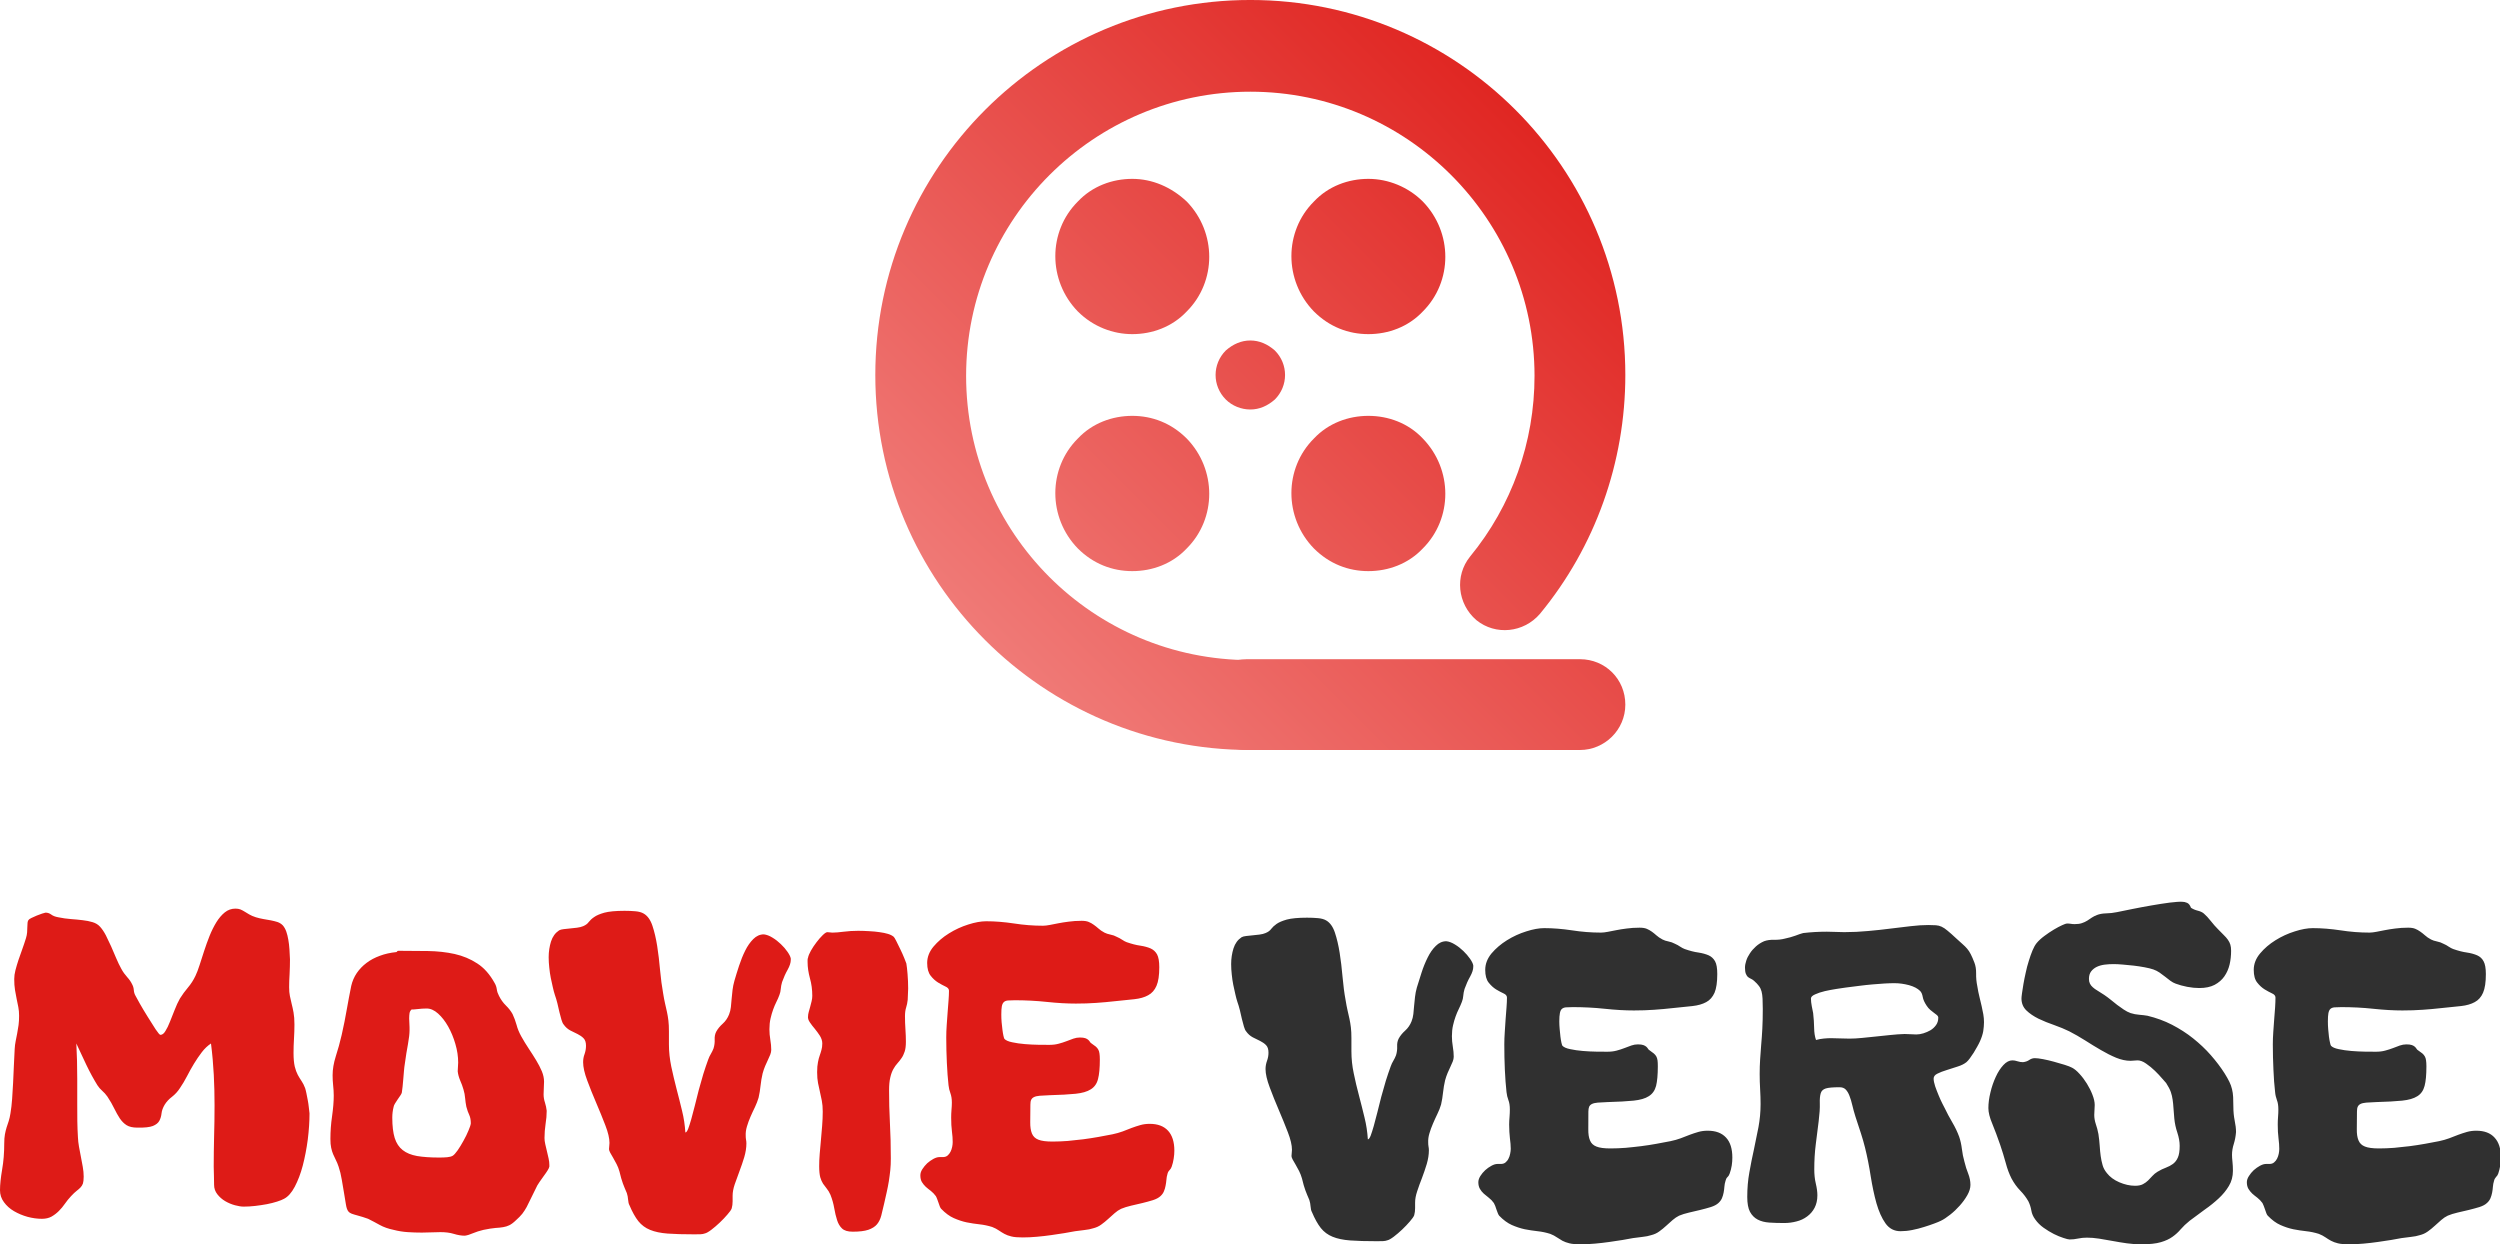 <svg id="SvgjsSvg1106" width="50%" height="50%" xmlns="http://www.w3.org/2000/svg" version="1.1" xlink="http://www.w3.org/1999/xlink" xmlns:svgjs="http://svgjs.com/svgjs" preserveAspectRatio="xMidYMid meet" viewBox="0 4.151062160673291e-9 295.455 147" overflow="visible"><defs id="SvgjsDefs1107"><linearGradient id="SvgjsLinearGradientF7-K1b1wa" gradientUnits="userSpaceOnUse" x1="3.7" y1="86.3" x2="86.3" y2="3.7"><stop id="SvgjsStop1110" stop-color="#f28582" offset="0.05"></stop><stop id="SvgjsStop1111" stop-color="#de1b17" offset="0.95"></stop></linearGradient></defs><g id="SvgjsG1108" transform="scale(0.895)" opacity="1"><g id="SvgjsG1112" class="szeLPXXJC" transform="translate(111.146, -4.438) scale(1.199)" light-content="false" non-strokable="false" fill="url(#SvgjsLinearGradientF7-K1b1wa)"><path d="M45 86.3C22.2 86.3 3.7 67.8 3.7 45S22.2 3.7 45 3.7c22.8 0 41.3 18.5 41.3 41.3 0 9.6-3.3 18.9-9.4 26.3-1.8 2.1-4.9 2.4-7 .7-2.1-1.8-2.4-4.9-.7-7 4.6-5.6 7.1-12.6 7.1-19.9 0-17.2-14-31.3-31.3-31.3-17.2 0-31.3 14-31.3 31.3s14 31.3 31.3 31.3c2.8 0 5 2.2 5 5s-2.2 4.9-5 4.9z"></path><path d="M58 23.4c-2.2 0-4.4.8-6 2.5-3.3 3.3-3.3 8.7 0 12.1 1.7 1.7 3.8 2.5 6 2.5s4.4-.8 6-2.5c3.3-3.3 3.3-8.7 0-12.1-1.6-1.6-3.8-2.5-6-2.5zM32 49.5c-2.2 0-4.4.8-6 2.5-3.3 3.3-3.3 8.7 0 12.1 1.7 1.7 3.8 2.5 6 2.5s4.4-.8 6-2.5c3.3-3.3 3.3-8.7 0-12.1-1.7-1.7-3.8-2.5-6-2.5zm26 0c-2.2 0-4.4.8-6 2.5-3.3 3.3-3.3 8.7 0 12.1 1.7 1.7 3.8 2.5 6 2.5s4.4-.8 6-2.5c3.3-3.3 3.3-8.7 0-12.1-1.6-1.7-3.8-2.5-6-2.5zM32 23.4c-2.2 0-4.4.8-6 2.5-3.3 3.3-3.3 8.7 0 12.1 1.7 1.7 3.9 2.5 6 2.5 2.2 0 4.4-.8 6-2.5 3.3-3.3 3.3-8.7 0-12.1-1.7-1.6-3.8-2.5-6-2.5zm13 17.8c-1 0-1.9.4-2.7 1.1-1.5 1.5-1.5 3.9 0 5.4.7.7 1.7 1.1 2.7 1.1 1 0 1.9-.4 2.7-1.1 1.5-1.5 1.5-3.9 0-5.4-.8-.7-1.7-1.1-2.7-1.1zm36.3 45.1H44.6c-2.8 0-5-2.2-5-5s2.2-5 5-5h36.7c2.8 0 5 2.2 5 5s-2.3 5-5 5z"></path></g><g id="SvgjsG1113" class="text" transform="translate(76.79, 161.73) scale(1)" light-content="false" fill="#de1b17"><path d="M-35.92 -14.71C-35.94 -14.92 -35.97 -15.19 -36.01 -15.5C-36.04 -15.81 -36.09 -16.13 -36.15 -16.45C-36.21 -16.77 -36.27 -17.08 -36.33 -17.37C-36.39 -17.67 -36.45 -17.89 -36.5 -18.05C-36.64 -18.42 -36.8 -18.73 -36.97 -18.98C-37.15 -19.24 -37.31 -19.51 -37.47 -19.8C-37.63 -20.1 -37.76 -20.46 -37.87 -20.9C-37.97 -21.34 -38.03 -21.93 -38.03 -22.68C-38.03 -23.28 -38.01 -23.91 -37.97 -24.57C-37.93 -25.22 -37.91 -25.85 -37.91 -26.46C-37.91 -27.08 -37.95 -27.61 -38.03 -28.04C-38.11 -28.47 -38.19 -28.85 -38.28 -29.19C-38.36 -29.54 -38.44 -29.87 -38.51 -30.21C-38.58 -30.54 -38.61 -30.93 -38.61 -31.38C-38.61 -31.92 -38.59 -32.5 -38.55 -33.12C-38.52 -33.74 -38.5 -34.38 -38.5 -35.04C-38.52 -35.49 -38.54 -35.94 -38.57 -36.39C-38.6 -36.84 -38.65 -37.26 -38.72 -37.65C-38.78 -38.04 -38.88 -38.4 -38.99 -38.73C-39.11 -39.06 -39.27 -39.34 -39.46 -39.55C-39.66 -39.75 -39.89 -39.89 -40.15 -39.98C-40.42 -40.06 -40.7 -40.14 -41.02 -40.2C-41.33 -40.25 -41.66 -40.31 -42 -40.37C-42.34 -40.43 -42.68 -40.51 -43.01 -40.61C-43.36 -40.72 -43.65 -40.85 -43.89 -40.99C-44.12 -41.12 -44.33 -41.25 -44.52 -41.37C-44.7 -41.48 -44.88 -41.58 -45.06 -41.65C-45.23 -41.71 -45.45 -41.75 -45.7 -41.75C-46.23 -41.75 -46.7 -41.58 -47.11 -41.25C-47.52 -40.92 -47.89 -40.48 -48.22 -39.95C-48.55 -39.41 -48.85 -38.81 -49.12 -38.14C-49.38 -37.48 -49.62 -36.82 -49.83 -36.17C-50.05 -35.51 -50.25 -34.89 -50.43 -34.31C-50.62 -33.72 -50.8 -33.24 -50.98 -32.87C-51.25 -32.3 -51.58 -31.79 -51.97 -31.33C-52.36 -30.87 -52.71 -30.39 -53.03 -29.88C-53.28 -29.43 -53.52 -28.93 -53.73 -28.37C-53.95 -27.82 -54.15 -27.29 -54.35 -26.81C-54.54 -26.32 -54.74 -25.91 -54.95 -25.58C-55.15 -25.24 -55.37 -25.08 -55.61 -25.08C-55.7 -25.08 -55.91 -25.32 -56.24 -25.81C-56.56 -26.3 -56.91 -26.85 -57.29 -27.47C-57.67 -28.08 -58.02 -28.66 -58.33 -29.21C-58.64 -29.76 -58.83 -30.1 -58.89 -30.23C-59.02 -30.45 -59.1 -30.7 -59.12 -30.98C-59.14 -31.26 -59.21 -31.51 -59.33 -31.73C-59.48 -32.06 -59.71 -32.39 -60 -32.71C-60.29 -33.03 -60.55 -33.39 -60.76 -33.78C-61 -34.21 -61.23 -34.69 -61.45 -35.21C-61.67 -35.74 -61.9 -36.26 -62.12 -36.77C-62.35 -37.28 -62.58 -37.76 -62.81 -38.22C-63.05 -38.68 -63.3 -39.05 -63.57 -39.35C-63.83 -39.64 -64.16 -39.84 -64.56 -39.96C-64.96 -40.08 -65.4 -40.17 -65.87 -40.22C-66.35 -40.28 -66.87 -40.33 -67.43 -40.37C-67.98 -40.41 -68.54 -40.49 -69.11 -40.61C-69.5 -40.68 -69.81 -40.8 -70.03 -40.97C-70.26 -41.14 -70.51 -41.22 -70.78 -41.22C-70.86 -41.2 -71.01 -41.16 -71.24 -41.09C-71.46 -41.02 -71.69 -40.93 -71.94 -40.83C-72.18 -40.72 -72.41 -40.62 -72.63 -40.52C-72.84 -40.42 -72.97 -40.33 -73.01 -40.25C-73.09 -40.18 -73.13 -40.06 -73.15 -39.9C-73.17 -39.75 -73.18 -39.56 -73.18 -39.33C-73.18 -39.11 -73.19 -38.87 -73.21 -38.61C-73.23 -38.36 -73.28 -38.11 -73.36 -37.85C-73.52 -37.34 -73.68 -36.85 -73.86 -36.36C-74.03 -35.87 -74.2 -35.4 -74.36 -34.94C-74.51 -34.48 -74.64 -34.04 -74.75 -33.62C-74.86 -33.2 -74.91 -32.81 -74.91 -32.46C-74.91 -31.91 -74.88 -31.43 -74.81 -31.01C-74.74 -30.59 -74.67 -30.2 -74.59 -29.82C-74.51 -29.45 -74.44 -29.09 -74.37 -28.74C-74.3 -28.39 -74.27 -28.01 -74.27 -27.6C-74.27 -27.15 -74.29 -26.74 -74.34 -26.37C-74.39 -26 -74.45 -25.63 -74.52 -25.28C-74.58 -24.93 -74.65 -24.59 -74.72 -24.26C-74.79 -23.93 -74.83 -23.58 -74.85 -23.23C-74.89 -22.49 -74.93 -21.74 -74.96 -20.98C-74.99 -20.21 -75.02 -19.47 -75.06 -18.74C-75.1 -18 -75.14 -17.29 -75.19 -16.61C-75.24 -15.93 -75.31 -15.29 -75.41 -14.71C-75.47 -14.32 -75.55 -13.98 -75.64 -13.7C-75.74 -13.41 -75.83 -13.13 -75.92 -12.85C-76.01 -12.56 -76.08 -12.26 -76.14 -11.94C-76.2 -11.62 -76.23 -11.22 -76.23 -10.75C-76.23 -9.52 -76.32 -8.37 -76.51 -7.29C-76.69 -6.22 -76.79 -5.31 -76.79 -4.57C-76.79 -3.98 -76.62 -3.46 -76.27 -2.99C-75.93 -2.52 -75.49 -2.12 -74.94 -1.8C-74.39 -1.48 -73.8 -1.23 -73.15 -1.05C-72.51 -0.88 -71.87 -0.79 -71.25 -0.79C-70.76 -0.79 -70.34 -0.89 -69.99 -1.08C-69.64 -1.28 -69.32 -1.52 -69.02 -1.82C-68.73 -2.11 -68.46 -2.43 -68.22 -2.78C-67.97 -3.13 -67.71 -3.47 -67.41 -3.78C-67.12 -4.09 -66.87 -4.33 -66.67 -4.48C-66.46 -4.64 -66.29 -4.79 -66.15 -4.94C-66.02 -5.08 -65.91 -5.25 -65.84 -5.45C-65.78 -5.64 -65.74 -5.95 -65.74 -6.36C-65.74 -6.77 -65.78 -7.2 -65.86 -7.65C-65.94 -8.1 -66.02 -8.54 -66.11 -8.99C-66.2 -9.44 -66.28 -9.88 -66.36 -10.31C-66.44 -10.74 -66.48 -11.16 -66.5 -11.57C-66.54 -12.26 -66.57 -12.96 -66.58 -13.68C-66.59 -14.4 -66.59 -15.13 -66.59 -15.85L-66.59 -19.19C-66.59 -20.05 -66.6 -20.87 -66.62 -21.65C-66.64 -22.43 -66.67 -23.19 -66.71 -23.94C-66.51 -23.53 -66.3 -23.08 -66.08 -22.59C-65.85 -22.1 -65.62 -21.61 -65.39 -21.12C-65.16 -20.63 -64.91 -20.16 -64.66 -19.69C-64.4 -19.22 -64.16 -18.8 -63.93 -18.43C-63.75 -18.15 -63.54 -17.91 -63.3 -17.7C-63.05 -17.48 -62.82 -17.23 -62.61 -16.93C-62.24 -16.37 -61.93 -15.84 -61.7 -15.35C-61.46 -14.86 -61.22 -14.43 -60.97 -14.05C-60.71 -13.67 -60.42 -13.37 -60.07 -13.15C-59.73 -12.94 -59.26 -12.83 -58.65 -12.83C-57.7 -12.81 -57.01 -12.89 -56.6 -13.05C-56.19 -13.22 -55.91 -13.44 -55.75 -13.73C-55.6 -14.01 -55.5 -14.34 -55.46 -14.71C-55.42 -15.08 -55.28 -15.46 -55.05 -15.85C-54.81 -16.24 -54.49 -16.59 -54.08 -16.9C-53.67 -17.22 -53.32 -17.6 -53.03 -18.05C-52.7 -18.54 -52.38 -19.06 -52.09 -19.63C-51.8 -20.2 -51.49 -20.75 -51.17 -21.28C-50.84 -21.82 -50.5 -22.32 -50.14 -22.79C-49.78 -23.26 -49.38 -23.64 -48.93 -23.94C-48.75 -22.53 -48.63 -21.15 -48.56 -19.8C-48.49 -18.46 -48.46 -17.12 -48.46 -15.79C-48.46 -14.37 -48.48 -12.97 -48.52 -11.62C-48.55 -10.26 -48.57 -8.95 -48.57 -7.68C-48.57 -7.29 -48.56 -6.88 -48.54 -6.47C-48.53 -6.06 -48.52 -5.66 -48.52 -5.27C-48.52 -4.8 -48.37 -4.39 -48.09 -4.03C-47.81 -3.67 -47.46 -3.36 -47.05 -3.12C-46.64 -2.88 -46.21 -2.7 -45.76 -2.58C-45.31 -2.46 -44.93 -2.4 -44.62 -2.4C-44.13 -2.4 -43.62 -2.43 -43.1 -2.49C-42.57 -2.55 -42.06 -2.63 -41.56 -2.72C-41.06 -2.82 -40.61 -2.93 -40.21 -3.06C-39.81 -3.19 -39.5 -3.31 -39.29 -3.43C-38.76 -3.7 -38.29 -4.23 -37.87 -5.02C-37.45 -5.82 -37.09 -6.75 -36.81 -7.82C-36.53 -8.9 -36.31 -10.04 -36.15 -11.25C-36 -12.46 -35.92 -13.61 -35.92 -14.71Z M-4.25 -7.68L-4.25 -7.91C-4.25 -8.16 -4.28 -8.45 -4.35 -8.76C-4.42 -9.07 -4.49 -9.39 -4.57 -9.71C-4.65 -10.03 -4.72 -10.35 -4.79 -10.65C-4.86 -10.95 -4.89 -11.22 -4.89 -11.46C-4.89 -12.08 -4.84 -12.7 -4.75 -13.3C-4.65 -13.91 -4.6 -14.49 -4.6 -15.06C-4.64 -15.43 -4.72 -15.79 -4.83 -16.14C-4.95 -16.49 -5.01 -16.86 -5.01 -17.23C-5.01 -17.52 -5 -17.8 -4.98 -18.08C-4.96 -18.35 -4.95 -18.62 -4.95 -18.9C-4.95 -19.35 -5.05 -19.8 -5.24 -20.27C-5.44 -20.74 -5.69 -21.23 -5.99 -21.72C-6.29 -22.22 -6.62 -22.73 -6.97 -23.26C-7.32 -23.79 -7.66 -24.34 -7.97 -24.9C-8.24 -25.39 -8.45 -25.89 -8.58 -26.4C-8.72 -26.9 -8.9 -27.38 -9.11 -27.83C-9.33 -28.22 -9.62 -28.6 -9.99 -28.96C-10.36 -29.32 -10.66 -29.75 -10.9 -30.23C-11.05 -30.51 -11.15 -30.8 -11.19 -31.1C-11.23 -31.4 -11.33 -31.68 -11.48 -31.93C-12.11 -33.07 -12.87 -33.93 -13.77 -34.51C-14.67 -35.1 -15.66 -35.51 -16.76 -35.76C-17.85 -36 -19.03 -36.13 -20.29 -36.15C-21.55 -36.17 -22.84 -36.18 -24.17 -36.18C-24.27 -36.18 -24.33 -36.15 -24.36 -36.09C-24.39 -36.04 -24.42 -36.01 -24.46 -36.01C-25.24 -35.93 -25.97 -35.77 -26.63 -35.52C-27.29 -35.28 -27.88 -34.97 -28.39 -34.58C-28.9 -34.2 -29.33 -33.75 -29.68 -33.24C-30.03 -32.72 -30.27 -32.16 -30.41 -31.55C-30.62 -30.5 -30.82 -29.46 -31 -28.43C-31.17 -27.41 -31.4 -26.29 -31.67 -25.08C-31.9 -24.08 -32.16 -23.14 -32.45 -22.25C-32.73 -21.36 -32.87 -20.53 -32.87 -19.75C-32.87 -19.32 -32.85 -18.87 -32.8 -18.41C-32.75 -17.95 -32.72 -17.5 -32.72 -17.05C-32.72 -16.25 -32.8 -15.35 -32.94 -14.34C-33.09 -13.33 -33.16 -12.33 -33.16 -11.34C-33.16 -10.87 -33.13 -10.48 -33.06 -10.17C-32.99 -9.85 -32.91 -9.57 -32.8 -9.32C-32.69 -9.06 -32.57 -8.81 -32.45 -8.57C-32.32 -8.33 -32.2 -8.03 -32.08 -7.68C-31.9 -7.15 -31.76 -6.58 -31.66 -5.96C-31.55 -5.35 -31.45 -4.76 -31.36 -4.19C-31.27 -3.62 -31.19 -3.12 -31.11 -2.67C-31.04 -2.22 -30.92 -1.9 -30.76 -1.73C-30.68 -1.63 -30.54 -1.54 -30.34 -1.46C-30.13 -1.39 -29.9 -1.31 -29.65 -1.25C-29.39 -1.18 -29.14 -1.1 -28.89 -1.03C-28.63 -0.95 -28.4 -0.87 -28.18 -0.79C-27.64 -0.52 -27.12 -0.24 -26.63 0.03C-26.14 0.3 -25.54 0.52 -24.81 0.67C-24.19 0.83 -23.57 0.93 -22.95 0.97C-22.34 1.01 -21.72 1.03 -21.09 1.03C-20.66 1.03 -20.24 1.02 -19.83 1C-19.42 0.98 -19.02 0.97 -18.63 0.97C-17.97 0.97 -17.38 1.04 -16.86 1.2C-16.34 1.36 -15.86 1.44 -15.41 1.44C-15.1 1.4 -14.74 1.29 -14.33 1.11C-13.92 0.94 -13.46 0.79 -12.95 0.67C-12.3 0.54 -11.78 0.45 -11.38 0.42C-10.98 0.4 -10.63 0.36 -10.34 0.31C-10.05 0.26 -9.78 0.18 -9.54 0.06C-9.29 -0.06 -9 -0.27 -8.67 -0.59C-8.32 -0.9 -8.04 -1.19 -7.82 -1.46C-7.61 -1.74 -7.42 -2.03 -7.25 -2.34C-7.08 -2.66 -6.91 -3 -6.74 -3.37C-6.56 -3.74 -6.35 -4.18 -6.09 -4.69C-5.94 -5.04 -5.76 -5.36 -5.55 -5.65C-5.35 -5.95 -5.15 -6.22 -4.97 -6.47C-4.78 -6.73 -4.62 -6.95 -4.5 -7.15C-4.37 -7.34 -4.29 -7.52 -4.25 -7.68ZM-14.62 -13.39C-14.64 -13.19 -14.74 -12.88 -14.93 -12.44C-15.11 -12 -15.33 -11.55 -15.59 -11.09C-15.84 -10.63 -16.1 -10.21 -16.36 -9.83C-16.63 -9.45 -16.85 -9.21 -17.02 -9.11C-17.2 -9.01 -17.44 -8.95 -17.75 -8.92C-18.07 -8.89 -18.42 -8.88 -18.81 -8.88C-19.96 -8.88 -20.93 -8.95 -21.71 -9.08C-22.49 -9.22 -23.13 -9.48 -23.61 -9.86C-24.1 -10.24 -24.45 -10.77 -24.67 -11.46C-24.88 -12.14 -24.99 -13.04 -24.99 -14.15C-24.99 -14.64 -24.93 -15.12 -24.81 -15.59C-24.8 -15.7 -24.73 -15.85 -24.62 -16.03C-24.52 -16.2 -24.4 -16.38 -24.27 -16.57C-24.15 -16.75 -24.03 -16.92 -23.92 -17.08C-23.81 -17.24 -23.75 -17.36 -23.73 -17.46C-23.69 -17.68 -23.66 -17.93 -23.63 -18.24C-23.6 -18.54 -23.57 -18.87 -23.54 -19.22C-23.51 -19.57 -23.48 -19.93 -23.45 -20.29C-23.42 -20.65 -23.38 -21.01 -23.32 -21.36C-23.2 -22.24 -23.07 -23.07 -22.92 -23.85C-22.78 -24.63 -22.71 -25.24 -22.71 -25.69C-22.71 -25.99 -22.71 -26.26 -22.73 -26.53C-22.75 -26.79 -22.76 -27.03 -22.76 -27.25C-22.76 -27.52 -22.74 -27.76 -22.71 -27.96C-22.67 -28.17 -22.57 -28.33 -22.41 -28.45C-22.41 -28.43 -22.34 -28.42 -22.21 -28.43C-22.07 -28.44 -21.9 -28.46 -21.69 -28.48C-21.49 -28.5 -21.27 -28.52 -21.05 -28.54C-20.83 -28.55 -20.62 -28.56 -20.45 -28.56C-19.94 -28.56 -19.44 -28.34 -18.94 -27.89C-18.44 -27.44 -18 -26.87 -17.61 -26.18C-17.22 -25.48 -16.9 -24.72 -16.66 -23.88C-16.41 -23.04 -16.29 -22.22 -16.29 -21.42C-16.29 -21.2 -16.3 -21.01 -16.32 -20.83C-16.34 -20.65 -16.35 -20.47 -16.35 -20.27C-16.31 -19.88 -16.2 -19.48 -16.03 -19.07C-15.85 -18.66 -15.7 -18.26 -15.59 -17.87C-15.47 -17.48 -15.4 -17.09 -15.37 -16.71C-15.34 -16.33 -15.28 -15.96 -15.21 -15.59C-15.09 -15.14 -14.96 -14.77 -14.82 -14.49C-14.69 -14.2 -14.62 -13.84 -14.62 -13.39Z M27.63 -35.16C27.59 -35.39 27.45 -35.68 27.2 -36.04C26.96 -36.39 26.67 -36.73 26.32 -37.06C25.98 -37.39 25.61 -37.68 25.21 -37.92C24.81 -38.17 24.43 -38.31 24.08 -38.35C23.55 -38.35 23.09 -38.14 22.68 -37.73C22.27 -37.32 21.91 -36.81 21.61 -36.2C21.3 -35.58 21.04 -34.92 20.8 -34.2C20.57 -33.49 20.36 -32.83 20.19 -32.23C20.07 -31.82 19.99 -31.41 19.94 -31.01C19.89 -30.61 19.85 -30.22 19.82 -29.84C19.79 -29.46 19.76 -29.09 19.72 -28.74C19.68 -28.39 19.6 -28.07 19.48 -27.77C19.29 -27.29 19 -26.87 18.63 -26.54C18.26 -26.21 17.98 -25.86 17.78 -25.49C17.63 -25.2 17.56 -24.85 17.58 -24.46C17.6 -24.07 17.55 -23.68 17.43 -23.29C17.33 -23.04 17.22 -22.8 17.08 -22.57C16.94 -22.35 16.83 -22.1 16.73 -21.83C16.51 -21.24 16.3 -20.6 16.08 -19.91C15.87 -19.21 15.67 -18.51 15.48 -17.8C15.3 -17.08 15.12 -16.4 14.96 -15.73C14.79 -15.07 14.63 -14.47 14.49 -13.95C14.34 -13.42 14.2 -12.99 14.08 -12.67C13.95 -12.35 13.83 -12.19 13.71 -12.19C13.65 -13.14 13.51 -14.11 13.27 -15.07C13.04 -16.04 12.79 -17.01 12.54 -17.97C12.29 -18.94 12.06 -19.91 11.85 -20.89C11.65 -21.87 11.54 -22.84 11.54 -23.82L11.54 -25.55C11.54 -26.09 11.52 -26.57 11.47 -26.97C11.42 -27.37 11.36 -27.75 11.28 -28.11C11.2 -28.47 11.12 -28.84 11.03 -29.22C10.94 -29.6 10.86 -30.04 10.78 -30.53C10.61 -31.48 10.47 -32.52 10.37 -33.63C10.27 -34.75 10.15 -35.81 9.99 -36.81C9.83 -37.82 9.62 -38.71 9.36 -39.49C9.1 -40.27 8.71 -40.81 8.2 -41.1C7.93 -41.26 7.57 -41.36 7.12 -41.4C6.67 -41.44 6.19 -41.46 5.68 -41.46C4.49 -41.46 3.6 -41.37 3 -41.21C2.41 -41.04 1.96 -40.85 1.66 -40.63C1.35 -40.42 1.12 -40.2 0.95 -39.98C0.79 -39.75 0.54 -39.57 0.21 -39.43C-0.01 -39.34 -0.27 -39.27 -0.59 -39.23C-0.9 -39.19 -1.21 -39.16 -1.51 -39.13C-1.81 -39.1 -2.09 -39.07 -2.36 -39.04C-2.62 -39.01 -2.82 -38.96 -2.96 -38.88C-3.47 -38.54 -3.82 -38.06 -4.03 -37.41C-4.23 -36.77 -4.34 -36.07 -4.34 -35.33C-4.34 -34.88 -4.31 -34.42 -4.26 -33.96C-4.21 -33.49 -4.15 -33.03 -4.06 -32.59C-3.97 -32.15 -3.88 -31.74 -3.79 -31.36C-3.71 -30.98 -3.61 -30.64 -3.52 -30.35C-3.4 -30.02 -3.29 -29.65 -3.19 -29.25C-3.1 -28.85 -3 -28.46 -2.92 -28.08C-2.83 -27.7 -2.74 -27.36 -2.65 -27.07C-2.56 -26.78 -2.47 -26.57 -2.37 -26.46C-2.12 -26.1 -1.82 -25.84 -1.48 -25.66C-1.14 -25.49 -0.82 -25.33 -0.51 -25.18C-0.21 -25.03 0.05 -24.85 0.26 -24.64C0.48 -24.42 0.59 -24.09 0.59 -23.64C0.59 -23.25 0.52 -22.89 0.4 -22.54C0.27 -22.2 0.21 -21.85 0.21 -21.47C0.21 -20.83 0.39 -20.02 0.75 -19.06C1.11 -18.09 1.51 -17.09 1.95 -16.07C2.39 -15.04 2.79 -14.06 3.15 -13.12C3.51 -12.19 3.69 -11.42 3.69 -10.81C3.69 -10.67 3.68 -10.54 3.66 -10.4C3.64 -10.26 3.63 -10.14 3.63 -10.02C3.63 -9.86 3.69 -9.69 3.79 -9.51C3.9 -9.32 4.03 -9.1 4.17 -8.85C4.32 -8.59 4.47 -8.32 4.63 -8.01C4.79 -7.71 4.91 -7.38 5.01 -7.03C5.09 -6.68 5.17 -6.38 5.24 -6.14C5.32 -5.89 5.4 -5.67 5.46 -5.46C5.53 -5.26 5.61 -5.05 5.7 -4.85C5.79 -4.64 5.88 -4.42 5.98 -4.19C6.07 -3.92 6.13 -3.62 6.15 -3.31C6.17 -3 6.23 -2.75 6.33 -2.58C6.7 -1.7 7.09 -1 7.5 -0.48C7.91 0.03 8.43 0.42 9.05 0.67C9.68 0.93 10.45 1.09 11.38 1.16C12.31 1.23 13.47 1.26 14.85 1.26C15.19 1.26 15.47 1.25 15.7 1.25C15.94 1.24 16.13 1.2 16.29 1.14C16.48 1.1 16.77 0.94 17.14 0.66C17.51 0.38 17.88 0.06 18.25 -0.29C18.62 -0.64 18.96 -1 19.26 -1.35C19.57 -1.7 19.76 -1.97 19.83 -2.17C19.87 -2.32 19.9 -2.48 19.92 -2.62C19.94 -2.77 19.95 -2.93 19.95 -3.11L19.95 -3.84C19.95 -4.29 20.04 -4.79 20.23 -5.35C20.42 -5.9 20.63 -6.48 20.86 -7.09C21.09 -7.7 21.3 -8.31 21.49 -8.94C21.67 -9.56 21.77 -10.17 21.77 -10.75C21.77 -10.93 21.75 -11.09 21.72 -11.25C21.69 -11.41 21.68 -11.57 21.68 -11.75C21.66 -12.14 21.71 -12.55 21.84 -12.98C21.97 -13.41 22.12 -13.84 22.31 -14.27C22.5 -14.7 22.69 -15.12 22.9 -15.54C23.1 -15.96 23.26 -16.38 23.38 -16.79C23.5 -17.29 23.58 -17.83 23.64 -18.38C23.7 -18.94 23.79 -19.47 23.91 -19.98C24 -20.33 24.12 -20.65 24.24 -20.95C24.37 -21.24 24.49 -21.51 24.61 -21.77C24.73 -22.02 24.83 -22.26 24.92 -22.47C25 -22.69 25.05 -22.89 25.05 -23.09C25.05 -23.52 25.01 -23.96 24.93 -24.43C24.85 -24.9 24.81 -25.36 24.81 -25.81C24.81 -26.34 24.86 -26.82 24.96 -27.25C25.06 -27.68 25.17 -28.07 25.3 -28.42C25.42 -28.77 25.57 -29.1 25.72 -29.41C25.88 -29.73 26.02 -30.04 26.13 -30.35C26.23 -30.6 26.29 -30.87 26.31 -31.16C26.33 -31.44 26.39 -31.74 26.48 -32.05C26.7 -32.66 26.94 -33.2 27.22 -33.69C27.49 -34.18 27.63 -34.61 27.63 -34.98Z M43.07 -29.71C43.07 -29.94 43.08 -30.19 43.1 -30.45C43.12 -30.72 43.13 -30.97 43.13 -31.2C43.13 -31.86 43.1 -32.5 43.05 -33.11C43 -33.71 42.95 -34.18 42.89 -34.51C42.85 -34.63 42.76 -34.87 42.61 -35.23C42.47 -35.59 42.29 -35.97 42.1 -36.37C41.9 -36.77 41.72 -37.14 41.56 -37.47C41.39 -37.8 41.28 -37.99 41.22 -38.03C41.04 -38.18 40.8 -38.31 40.47 -38.41C40.15 -38.51 39.78 -38.58 39.36 -38.64C38.94 -38.7 38.49 -38.75 38 -38.77C37.51 -38.8 37.02 -38.82 36.53 -38.82C35.87 -38.82 35.23 -38.78 34.61 -38.7C34 -38.62 33.5 -38.58 33.11 -38.58C33.01 -38.58 32.91 -38.59 32.8 -38.61C32.69 -38.63 32.58 -38.64 32.46 -38.64C32.32 -38.64 32.12 -38.51 31.85 -38.25C31.57 -37.98 31.3 -37.67 31.03 -37.31C30.75 -36.95 30.51 -36.58 30.29 -36.2C30.08 -35.82 29.95 -35.51 29.91 -35.27C29.87 -35.18 29.85 -35.08 29.85 -34.98L29.85 -34.69C29.85 -34 29.96 -33.29 30.16 -32.55C30.37 -31.81 30.47 -31.04 30.47 -30.23C30.47 -30 30.44 -29.76 30.38 -29.52C30.32 -29.27 30.26 -29.03 30.19 -28.78C30.12 -28.54 30.06 -28.31 30 -28.1C29.94 -27.88 29.91 -27.7 29.91 -27.54C29.87 -27.29 29.95 -27.02 30.15 -26.73C30.34 -26.45 30.56 -26.16 30.81 -25.87C31.05 -25.58 31.27 -25.27 31.48 -24.95C31.68 -24.62 31.79 -24.29 31.79 -23.94C31.79 -23.6 31.75 -23.32 31.68 -23.09C31.62 -22.85 31.54 -22.61 31.45 -22.35C31.36 -22.1 31.28 -21.81 31.22 -21.47C31.15 -21.14 31.11 -20.7 31.11 -20.16C31.11 -19.59 31.15 -19.11 31.23 -18.71C31.31 -18.31 31.39 -17.92 31.48 -17.55C31.57 -17.18 31.65 -16.79 31.73 -16.38C31.81 -15.97 31.85 -15.49 31.85 -14.94C31.85 -14.32 31.82 -13.69 31.77 -13.05C31.72 -12.42 31.67 -11.79 31.61 -11.18C31.55 -10.56 31.5 -9.96 31.45 -9.37C31.4 -8.79 31.38 -8.24 31.38 -7.73C31.38 -7.11 31.43 -6.63 31.52 -6.28C31.62 -5.94 31.74 -5.66 31.89 -5.43C32.04 -5.21 32.2 -5 32.37 -4.79C32.55 -4.58 32.71 -4.31 32.87 -3.96C33.11 -3.35 33.27 -2.76 33.37 -2.18C33.47 -1.61 33.59 -1.09 33.74 -0.63C33.88 -0.17 34.1 0.2 34.39 0.48C34.69 0.77 35.16 0.91 35.8 0.91C36.68 0.91 37.37 0.83 37.87 0.66C38.36 0.49 38.75 0.25 39.01 -0.06C39.27 -0.37 39.46 -0.76 39.58 -1.22C39.7 -1.67 39.82 -2.21 39.96 -2.81C40.08 -3.34 40.19 -3.84 40.3 -4.32C40.41 -4.8 40.5 -5.28 40.58 -5.76C40.65 -6.24 40.72 -6.72 40.77 -7.21C40.82 -7.7 40.84 -8.21 40.84 -8.76C40.84 -10.42 40.8 -11.99 40.72 -13.46C40.64 -14.94 40.61 -16.37 40.61 -17.75C40.61 -18.44 40.66 -19 40.77 -19.45C40.87 -19.9 41.01 -20.27 41.18 -20.57C41.34 -20.86 41.52 -21.11 41.72 -21.33C41.91 -21.54 42.09 -21.77 42.26 -22.02C42.43 -22.26 42.56 -22.55 42.67 -22.88C42.78 -23.21 42.83 -23.64 42.83 -24.17C42.83 -24.68 42.81 -25.22 42.77 -25.81C42.73 -26.4 42.71 -26.97 42.71 -27.54C42.71 -27.99 42.76 -28.37 42.86 -28.68C42.96 -28.99 43.03 -29.34 43.07 -29.71Z M77.93 -7.68C78.05 -8.01 78.13 -8.36 78.19 -8.73C78.25 -9.1 78.28 -9.45 78.28 -9.79C78.28 -10.94 78 -11.82 77.45 -12.42C76.89 -13.03 76.08 -13.33 75.03 -13.33C74.6 -13.33 74.19 -13.28 73.8 -13.17C73.41 -13.06 73.02 -12.93 72.64 -12.79C72.26 -12.64 71.87 -12.49 71.46 -12.33C71.04 -12.18 70.6 -12.05 70.11 -11.95C69.52 -11.84 68.9 -11.72 68.25 -11.6C67.59 -11.48 66.92 -11.38 66.24 -11.29C65.56 -11.21 64.87 -11.13 64.19 -11.07C63.51 -11.02 62.84 -10.99 62.2 -10.99C61.36 -10.99 60.73 -11.07 60.32 -11.24C59.91 -11.4 59.63 -11.67 59.47 -12.06C59.32 -12.44 59.24 -12.93 59.25 -13.55C59.26 -14.17 59.27 -14.93 59.27 -15.85C59.27 -16.12 59.3 -16.34 59.37 -16.49C59.44 -16.65 59.56 -16.77 59.74 -16.86C59.91 -16.95 60.17 -17.01 60.5 -17.04C60.83 -17.07 61.26 -17.09 61.79 -17.11C63.21 -17.15 64.36 -17.21 65.23 -17.3C66.1 -17.39 66.77 -17.58 67.25 -17.89C67.73 -18.19 68.05 -18.64 68.2 -19.25C68.36 -19.85 68.44 -20.71 68.44 -21.83C68.44 -22.16 68.42 -22.43 68.39 -22.63C68.36 -22.84 68.31 -23.01 68.23 -23.14C68.15 -23.28 68.05 -23.41 67.91 -23.53C67.77 -23.64 67.59 -23.78 67.35 -23.94C67.26 -23.99 67.18 -24.07 67.13 -24.16C67.08 -24.24 67.01 -24.33 66.91 -24.42C66.82 -24.51 66.68 -24.58 66.52 -24.64C66.35 -24.7 66.11 -24.73 65.8 -24.73C65.51 -24.73 65.22 -24.68 64.94 -24.58C64.65 -24.48 64.35 -24.37 64.03 -24.24C63.71 -24.12 63.36 -24 63 -23.91C62.64 -23.81 62.24 -23.76 61.79 -23.76C61.42 -23.76 60.93 -23.76 60.34 -23.77C59.74 -23.78 59.14 -23.81 58.54 -23.86C57.93 -23.91 57.37 -23.99 56.87 -24.1C56.36 -24.2 56.02 -24.36 55.84 -24.55C55.8 -24.61 55.76 -24.75 55.71 -24.96C55.66 -25.18 55.62 -25.44 55.58 -25.75C55.54 -26.06 55.5 -26.4 55.47 -26.75C55.44 -27.1 55.43 -27.44 55.43 -27.77C55.43 -28.24 55.45 -28.6 55.5 -28.86C55.55 -29.11 55.64 -29.3 55.77 -29.41C55.89 -29.53 56.07 -29.6 56.31 -29.62C56.54 -29.64 56.85 -29.65 57.22 -29.65C58.62 -29.65 60.03 -29.58 61.44 -29.43C62.84 -29.28 64.12 -29.21 65.27 -29.21C66.23 -29.21 67.12 -29.24 67.95 -29.3C68.78 -29.36 69.63 -29.43 70.49 -29.53C71.45 -29.63 72.29 -29.72 73.01 -29.79C73.73 -29.87 74.34 -30.04 74.82 -30.31C75.31 -30.57 75.68 -30.99 75.92 -31.55C76.17 -32.12 76.29 -32.94 76.29 -34.01C76.29 -34.78 76.19 -35.34 76 -35.7C75.8 -36.06 75.52 -36.32 75.15 -36.49C74.78 -36.65 74.32 -36.78 73.78 -36.86C73.25 -36.93 72.65 -37.09 71.98 -37.32C71.81 -37.38 71.61 -37.49 71.4 -37.63C71.18 -37.78 70.94 -37.91 70.66 -38.03C70.43 -38.16 70.16 -38.26 69.84 -38.32C69.53 -38.38 69.27 -38.47 69.05 -38.58C68.72 -38.76 68.45 -38.94 68.25 -39.13C68.04 -39.31 67.84 -39.48 67.63 -39.62C67.43 -39.77 67.21 -39.89 66.97 -39.99C66.74 -40.09 66.43 -40.14 66.04 -40.14C65.41 -40.14 64.84 -40.1 64.34 -40.03C63.83 -39.97 63.36 -39.89 62.94 -39.81C62.52 -39.74 62.15 -39.66 61.82 -39.59C61.48 -39.53 61.19 -39.49 60.94 -39.49C59.65 -39.49 58.37 -39.59 57.1 -39.79C55.83 -39.98 54.61 -40.08 53.44 -40.08C52.75 -40.08 51.96 -39.94 51.06 -39.65C50.17 -39.37 49.32 -38.98 48.52 -38.48C47.71 -37.98 47.04 -37.4 46.48 -36.74C45.92 -36.07 45.64 -35.35 45.64 -34.57C45.64 -33.83 45.8 -33.27 46.1 -32.89C46.4 -32.5 46.73 -32.21 47.08 -31.99C47.43 -31.78 47.76 -31.6 48.06 -31.46C48.36 -31.33 48.52 -31.14 48.52 -30.91C48.52 -30.54 48.5 -30.1 48.46 -29.6C48.42 -29.11 48.38 -28.58 48.34 -28.04C48.3 -27.49 48.26 -26.93 48.22 -26.37C48.18 -25.8 48.16 -25.25 48.16 -24.73C48.16 -23.57 48.19 -22.46 48.24 -21.39C48.29 -20.31 48.36 -19.33 48.46 -18.43C48.5 -18.06 48.58 -17.71 48.71 -17.37C48.83 -17.04 48.9 -16.63 48.9 -16.14C48.9 -15.83 48.88 -15.5 48.85 -15.16C48.82 -14.82 48.81 -14.48 48.81 -14.15C48.81 -13.47 48.84 -12.86 48.91 -12.33C48.98 -11.81 49.01 -11.34 49.01 -10.93C49.01 -10.73 48.99 -10.52 48.94 -10.28C48.89 -10.05 48.82 -9.83 48.72 -9.64C48.62 -9.44 48.49 -9.28 48.33 -9.14C48.16 -9 47.95 -8.94 47.7 -8.94L47.26 -8.94C47.02 -8.94 46.76 -8.86 46.46 -8.7C46.17 -8.54 45.9 -8.35 45.64 -8.12C45.39 -7.88 45.18 -7.62 45 -7.34C44.82 -7.06 44.74 -6.79 44.74 -6.53C44.74 -6.18 44.8 -5.89 44.94 -5.65C45.08 -5.42 45.25 -5.21 45.45 -5.02C45.66 -4.84 45.88 -4.65 46.13 -4.47C46.37 -4.28 46.59 -4.05 46.79 -3.78C46.85 -3.68 46.9 -3.55 46.96 -3.4C47.02 -3.24 47.08 -3.08 47.14 -2.9C47.2 -2.72 47.26 -2.56 47.31 -2.42C47.37 -2.27 47.43 -2.17 47.49 -2.11C48.04 -1.54 48.59 -1.13 49.16 -0.88C49.73 -0.63 50.29 -0.44 50.86 -0.32C51.43 -0.21 51.99 -0.12 52.56 -0.06C53.13 0 53.68 0.12 54.23 0.29C54.58 0.43 54.87 0.58 55.11 0.75C55.34 0.91 55.59 1.06 55.84 1.2C56.09 1.34 56.4 1.45 56.76 1.54C57.12 1.63 57.62 1.67 58.24 1.67C58.85 1.67 59.48 1.64 60.13 1.58C60.79 1.52 61.42 1.45 62.04 1.36C62.65 1.27 63.23 1.19 63.76 1.1C64.3 1.01 64.77 0.93 65.16 0.85C65.55 0.79 65.97 0.74 66.42 0.69C66.87 0.64 67.24 0.57 67.53 0.47C67.94 0.37 68.31 0.21 68.63 -0.03C68.95 -0.26 69.26 -0.51 69.55 -0.78C69.84 -1.04 70.13 -1.29 70.4 -1.54C70.67 -1.78 70.96 -1.97 71.25 -2.11C71.62 -2.27 72.06 -2.4 72.55 -2.52L74.05 -2.87C74.55 -2.99 75.01 -3.12 75.44 -3.25C75.87 -3.39 76.2 -3.56 76.44 -3.78C76.65 -3.97 76.81 -4.19 76.9 -4.42C77 -4.66 77.08 -4.9 77.12 -5.16C77.17 -5.41 77.21 -5.67 77.23 -5.93C77.25 -6.2 77.29 -6.46 77.37 -6.71C77.41 -6.9 77.5 -7.07 77.64 -7.21C77.77 -7.34 77.87 -7.5 77.93 -7.68Z"></path></g><g id="SvgjsG1114" class="text" transform="translate(246.67, 162.637) scale(1)" light-content="false" fill="#303030"><path d="M-52.13 -35.16C-52.17 -35.39 -52.31 -35.68 -52.56 -36.04C-52.8 -36.39 -53.1 -36.73 -53.44 -37.06C-53.78 -37.39 -54.15 -37.68 -54.55 -37.92C-54.95 -38.17 -55.33 -38.31 -55.68 -38.35C-56.21 -38.35 -56.67 -38.14 -57.08 -37.73C-57.5 -37.32 -57.85 -36.81 -58.15 -36.2C-58.46 -35.58 -58.73 -34.92 -58.96 -34.2C-59.19 -33.49 -59.4 -32.83 -59.58 -32.23C-59.69 -31.82 -59.78 -31.41 -59.82 -31.01C-59.87 -30.61 -59.91 -30.22 -59.94 -29.84C-59.97 -29.46 -60 -29.09 -60.04 -28.74C-60.08 -28.39 -60.16 -28.07 -60.28 -27.77C-60.47 -27.29 -60.76 -26.87 -61.13 -26.54C-61.5 -26.21 -61.78 -25.86 -61.98 -25.49C-62.13 -25.2 -62.2 -24.85 -62.18 -24.46C-62.16 -24.07 -62.21 -23.68 -62.33 -23.29C-62.43 -23.04 -62.54 -22.8 -62.68 -22.57C-62.82 -22.35 -62.93 -22.1 -63.03 -21.83C-63.25 -21.24 -63.46 -20.6 -63.68 -19.91C-63.89 -19.21 -64.09 -18.51 -64.28 -17.8C-64.46 -17.08 -64.64 -16.4 -64.8 -15.73C-64.97 -15.07 -65.13 -14.47 -65.27 -13.95C-65.42 -13.42 -65.56 -12.99 -65.68 -12.67C-65.81 -12.35 -65.93 -12.19 -66.05 -12.19C-66.11 -13.14 -66.25 -14.11 -66.49 -15.07C-66.72 -16.04 -66.97 -17.01 -67.22 -17.97C-67.48 -18.94 -67.71 -19.91 -67.91 -20.89C-68.12 -21.87 -68.22 -22.84 -68.22 -23.82L-68.22 -25.55C-68.22 -26.09 -68.24 -26.57 -68.29 -26.97C-68.34 -27.37 -68.4 -27.75 -68.48 -28.11C-68.56 -28.47 -68.64 -28.84 -68.73 -29.22C-68.82 -29.6 -68.9 -30.04 -68.98 -30.53C-69.16 -31.48 -69.29 -32.52 -69.39 -33.63C-69.49 -34.75 -69.61 -35.81 -69.77 -36.81C-69.93 -37.82 -70.14 -38.71 -70.4 -39.49C-70.66 -40.27 -71.05 -40.81 -71.56 -41.1C-71.83 -41.26 -72.19 -41.36 -72.64 -41.4C-73.09 -41.44 -73.57 -41.46 -74.08 -41.46C-75.27 -41.46 -76.16 -41.37 -76.76 -41.21C-77.35 -41.04 -77.8 -40.85 -78.11 -40.63C-78.41 -40.42 -78.64 -40.2 -78.81 -39.98C-78.97 -39.75 -79.22 -39.57 -79.56 -39.43C-79.77 -39.34 -80.03 -39.27 -80.35 -39.23C-80.66 -39.19 -80.97 -39.16 -81.27 -39.13C-81.57 -39.1 -81.86 -39.07 -82.12 -39.04C-82.38 -39.01 -82.58 -38.96 -82.72 -38.88C-83.23 -38.54 -83.58 -38.06 -83.79 -37.41C-83.99 -36.77 -84.1 -36.07 -84.1 -35.33C-84.1 -34.88 -84.07 -34.42 -84.02 -33.96C-83.97 -33.49 -83.91 -33.03 -83.82 -32.59C-83.73 -32.15 -83.64 -31.74 -83.55 -31.36C-83.47 -30.98 -83.37 -30.64 -83.28 -30.35C-83.16 -30.02 -83.05 -29.65 -82.95 -29.25C-82.86 -28.85 -82.76 -28.46 -82.68 -28.08C-82.59 -27.7 -82.5 -27.36 -82.41 -27.07C-82.32 -26.78 -82.23 -26.57 -82.13 -26.46C-81.88 -26.1 -81.58 -25.84 -81.24 -25.66C-80.9 -25.49 -80.58 -25.33 -80.27 -25.18C-79.97 -25.03 -79.71 -24.85 -79.5 -24.64C-79.28 -24.42 -79.17 -24.09 -79.17 -23.64C-79.17 -23.25 -79.24 -22.89 -79.37 -22.54C-79.49 -22.2 -79.56 -21.85 -79.56 -21.47C-79.56 -20.83 -79.37 -20.02 -79.01 -19.06C-78.65 -18.09 -78.25 -17.09 -77.81 -16.07C-77.37 -15.04 -76.97 -14.06 -76.61 -13.12C-76.25 -12.19 -76.07 -11.42 -76.07 -10.81C-76.07 -10.67 -76.08 -10.54 -76.1 -10.4C-76.12 -10.26 -76.13 -10.14 -76.13 -10.02C-76.13 -9.86 -76.07 -9.69 -75.97 -9.51C-75.86 -9.32 -75.73 -9.1 -75.59 -8.85C-75.44 -8.59 -75.29 -8.32 -75.13 -8.01C-74.98 -7.71 -74.85 -7.38 -74.75 -7.03C-74.67 -6.68 -74.59 -6.38 -74.52 -6.14C-74.44 -5.89 -74.37 -5.67 -74.3 -5.46C-74.23 -5.26 -74.15 -5.05 -74.06 -4.85C-73.97 -4.64 -73.88 -4.42 -73.78 -4.19C-73.69 -3.92 -73.63 -3.62 -73.61 -3.31C-73.59 -3 -73.53 -2.75 -73.43 -2.58C-73.06 -1.7 -72.67 -1 -72.26 -0.48C-71.85 0.03 -71.33 0.42 -70.71 0.67C-70.08 0.93 -69.31 1.09 -68.38 1.16C-67.45 1.23 -66.29 1.26 -64.91 1.26C-64.58 1.26 -64.29 1.25 -64.06 1.25C-63.82 1.24 -63.63 1.2 -63.47 1.14C-63.28 1.1 -62.99 0.94 -62.62 0.66C-62.25 0.38 -61.88 0.06 -61.51 -0.29C-61.14 -0.64 -60.8 -1 -60.5 -1.35C-60.2 -1.7 -60 -1.97 -59.93 -2.17C-59.89 -2.32 -59.86 -2.48 -59.84 -2.62C-59.82 -2.77 -59.81 -2.93 -59.81 -3.11L-59.81 -3.84C-59.81 -4.29 -59.72 -4.79 -59.53 -5.35C-59.35 -5.9 -59.14 -6.48 -58.9 -7.09C-58.67 -7.7 -58.46 -8.31 -58.27 -8.94C-58.09 -9.56 -57.99 -10.17 -57.99 -10.75C-57.99 -10.93 -58.01 -11.09 -58.04 -11.25C-58.07 -11.41 -58.08 -11.57 -58.08 -11.75C-58.1 -12.14 -58.05 -12.55 -57.92 -12.98C-57.79 -13.41 -57.64 -13.84 -57.45 -14.27C-57.27 -14.7 -57.07 -15.12 -56.87 -15.54C-56.66 -15.96 -56.5 -16.38 -56.38 -16.79C-56.26 -17.29 -56.18 -17.83 -56.12 -18.38C-56.06 -18.94 -55.97 -19.47 -55.85 -19.98C-55.76 -20.33 -55.64 -20.65 -55.52 -20.95C-55.39 -21.24 -55.27 -21.51 -55.15 -21.77C-55.03 -22.02 -54.93 -22.26 -54.84 -22.47C-54.76 -22.69 -54.71 -22.89 -54.71 -23.09C-54.71 -23.52 -54.75 -23.96 -54.83 -24.43C-54.91 -24.9 -54.95 -25.36 -54.95 -25.81C-54.95 -26.34 -54.9 -26.82 -54.8 -27.25C-54.7 -27.68 -54.59 -28.07 -54.46 -28.42C-54.34 -28.77 -54.19 -29.1 -54.04 -29.41C-53.88 -29.73 -53.75 -30.04 -53.63 -30.35C-53.53 -30.6 -53.47 -30.87 -53.45 -31.16C-53.43 -31.44 -53.37 -31.74 -53.28 -32.05C-53.06 -32.66 -52.82 -33.2 -52.54 -33.69C-52.27 -34.18 -52.13 -34.61 -52.13 -34.98Z M-18.27 -7.68C-18.15 -8.01 -18.06 -8.36 -18 -8.73C-17.94 -9.1 -17.92 -9.45 -17.92 -9.79C-17.92 -10.94 -18.19 -11.82 -18.75 -12.42C-19.31 -13.03 -20.11 -13.33 -21.17 -13.33C-21.6 -13.33 -22.01 -13.28 -22.4 -13.17C-22.79 -13.06 -23.17 -12.93 -23.55 -12.79C-23.94 -12.64 -24.33 -12.49 -24.74 -12.33C-25.15 -12.18 -25.6 -12.05 -26.09 -11.95C-26.67 -11.84 -27.29 -11.72 -27.95 -11.6C-28.6 -11.48 -29.27 -11.38 -29.96 -11.29C-30.64 -11.21 -31.32 -11.13 -32.01 -11.07C-32.69 -11.02 -33.35 -10.99 -34 -10.99C-34.84 -10.99 -35.46 -11.07 -35.87 -11.24C-36.28 -11.4 -36.57 -11.67 -36.72 -12.06C-36.88 -12.44 -36.95 -12.93 -36.94 -13.55C-36.93 -14.17 -36.93 -14.93 -36.93 -15.85C-36.93 -16.12 -36.89 -16.34 -36.83 -16.49C-36.76 -16.65 -36.64 -16.77 -36.46 -16.86C-36.28 -16.95 -36.03 -17.01 -35.7 -17.04C-35.37 -17.07 -34.94 -17.09 -34.41 -17.11C-32.98 -17.15 -31.84 -17.21 -30.97 -17.3C-30.1 -17.39 -29.42 -17.58 -28.95 -17.89C-28.47 -18.19 -28.15 -18.64 -27.99 -19.25C-27.84 -19.85 -27.76 -20.71 -27.76 -21.83C-27.76 -22.16 -27.77 -22.43 -27.8 -22.63C-27.83 -22.84 -27.89 -23.01 -27.96 -23.14C-28.04 -23.28 -28.15 -23.41 -28.29 -23.53C-28.42 -23.64 -28.61 -23.78 -28.84 -23.94C-28.94 -23.99 -29.01 -24.07 -29.06 -24.16C-29.11 -24.24 -29.18 -24.33 -29.28 -24.42C-29.38 -24.51 -29.51 -24.58 -29.68 -24.64C-29.84 -24.7 -30.08 -24.73 -30.4 -24.73C-30.69 -24.73 -30.98 -24.68 -31.26 -24.58C-31.54 -24.48 -31.85 -24.37 -32.17 -24.24C-32.49 -24.12 -32.83 -24 -33.19 -23.91C-33.55 -23.81 -33.96 -23.76 -34.41 -23.76C-34.78 -23.76 -35.26 -23.76 -35.86 -23.77C-36.46 -23.78 -37.06 -23.81 -37.66 -23.86C-38.27 -23.91 -38.82 -23.99 -39.33 -24.1C-39.84 -24.2 -40.18 -24.36 -40.36 -24.55C-40.4 -24.61 -40.44 -24.75 -40.49 -24.96C-40.54 -25.18 -40.58 -25.44 -40.62 -25.75C-40.66 -26.06 -40.69 -26.4 -40.72 -26.75C-40.75 -27.1 -40.77 -27.44 -40.77 -27.77C-40.77 -28.24 -40.74 -28.6 -40.69 -28.86C-40.64 -29.11 -40.56 -29.3 -40.43 -29.41C-40.3 -29.53 -40.12 -29.6 -39.89 -29.62C-39.65 -29.64 -39.35 -29.65 -38.98 -29.65C-37.57 -29.65 -36.17 -29.58 -34.76 -29.43C-33.35 -29.28 -32.08 -29.21 -30.92 -29.21C-29.97 -29.21 -29.07 -29.24 -28.24 -29.3C-27.41 -29.36 -26.57 -29.43 -25.71 -29.53C-24.75 -29.63 -23.91 -29.72 -23.19 -29.79C-22.47 -29.87 -21.86 -30.04 -21.37 -30.31C-20.88 -30.57 -20.52 -30.99 -20.27 -31.55C-20.03 -32.12 -19.91 -32.94 -19.91 -34.01C-19.91 -34.78 -20 -35.34 -20.2 -35.7C-20.4 -36.06 -20.68 -36.32 -21.05 -36.49C-21.42 -36.65 -21.88 -36.78 -22.41 -36.86C-22.95 -36.93 -23.55 -37.09 -24.21 -37.32C-24.39 -37.38 -24.58 -37.49 -24.8 -37.63C-25.01 -37.78 -25.26 -37.91 -25.53 -38.03C-25.77 -38.16 -26.04 -38.26 -26.35 -38.32C-26.67 -38.38 -26.93 -38.47 -27.14 -38.58C-27.48 -38.76 -27.74 -38.94 -27.95 -39.13C-28.15 -39.31 -28.36 -39.48 -28.56 -39.62C-28.77 -39.77 -28.99 -39.89 -29.22 -39.99C-29.46 -40.09 -29.77 -40.14 -30.16 -40.14C-30.79 -40.14 -31.35 -40.1 -31.86 -40.03C-32.37 -39.97 -32.83 -39.89 -33.25 -39.81C-33.67 -39.74 -34.05 -39.66 -34.38 -39.59C-34.71 -39.53 -35 -39.49 -35.26 -39.49C-36.55 -39.49 -37.83 -39.59 -39.1 -39.79C-40.37 -39.98 -41.59 -40.08 -42.76 -40.08C-43.44 -40.08 -44.23 -39.94 -45.13 -39.65C-46.03 -39.37 -46.88 -38.98 -47.68 -38.48C-48.48 -37.98 -49.16 -37.4 -49.72 -36.74C-50.27 -36.07 -50.55 -35.35 -50.55 -34.57C-50.55 -33.83 -50.4 -33.27 -50.1 -32.89C-49.79 -32.5 -49.47 -32.21 -49.12 -31.99C-48.76 -31.78 -48.44 -31.6 -48.13 -31.46C-47.83 -31.33 -47.68 -31.14 -47.68 -30.91C-47.68 -30.54 -47.7 -30.1 -47.74 -29.6C-47.78 -29.11 -47.82 -28.58 -47.86 -28.04C-47.9 -27.49 -47.93 -26.93 -47.97 -26.37C-48.01 -25.8 -48.03 -25.25 -48.03 -24.73C-48.03 -23.57 -48.01 -22.46 -47.96 -21.39C-47.91 -20.31 -47.84 -19.33 -47.74 -18.43C-47.7 -18.06 -47.62 -17.71 -47.49 -17.37C-47.36 -17.04 -47.3 -16.63 -47.3 -16.14C-47.3 -15.83 -47.31 -15.5 -47.34 -15.16C-47.37 -14.82 -47.39 -14.48 -47.39 -14.15C-47.39 -13.47 -47.35 -12.86 -47.29 -12.33C-47.22 -11.81 -47.18 -11.34 -47.18 -10.93C-47.18 -10.73 -47.21 -10.52 -47.26 -10.28C-47.3 -10.05 -47.38 -9.83 -47.48 -9.64C-47.57 -9.44 -47.71 -9.28 -47.87 -9.14C-48.04 -9 -48.25 -8.94 -48.5 -8.94L-48.94 -8.94C-49.17 -8.94 -49.44 -8.86 -49.73 -8.7C-50.02 -8.54 -50.3 -8.35 -50.55 -8.12C-50.81 -7.88 -51.02 -7.62 -51.2 -7.34C-51.37 -7.06 -51.46 -6.79 -51.46 -6.53C-51.46 -6.18 -51.39 -5.89 -51.25 -5.65C-51.12 -5.42 -50.95 -5.21 -50.74 -5.02C-50.54 -4.84 -50.31 -4.65 -50.07 -4.47C-49.82 -4.28 -49.6 -4.05 -49.41 -3.78C-49.35 -3.68 -49.29 -3.55 -49.23 -3.4C-49.17 -3.24 -49.12 -3.08 -49.06 -2.9C-49 -2.72 -48.94 -2.56 -48.88 -2.42C-48.82 -2.27 -48.76 -2.17 -48.71 -2.11C-48.16 -1.54 -47.6 -1.13 -47.04 -0.88C-46.47 -0.63 -45.9 -0.44 -45.34 -0.32C-44.77 -0.21 -44.2 -0.12 -43.64 -0.06C-43.07 0 -42.51 0.12 -41.97 0.29C-41.62 0.43 -41.32 0.58 -41.09 0.75C-40.85 0.91 -40.61 1.06 -40.36 1.2C-40.1 1.34 -39.79 1.45 -39.43 1.54C-39.07 1.63 -38.58 1.67 -37.95 1.67C-37.35 1.67 -36.72 1.64 -36.06 1.58C-35.41 1.52 -34.78 1.45 -34.16 1.36C-33.54 1.27 -32.97 1.19 -32.43 1.1C-31.89 1.01 -31.43 0.93 -31.04 0.85C-30.65 0.79 -30.23 0.74 -29.78 0.69C-29.33 0.64 -28.96 0.57 -28.67 0.47C-28.26 0.37 -27.89 0.21 -27.57 -0.03C-27.25 -0.26 -26.94 -0.51 -26.65 -0.78C-26.35 -1.04 -26.07 -1.29 -25.8 -1.54C-25.52 -1.78 -25.24 -1.97 -24.95 -2.11C-24.58 -2.27 -24.14 -2.4 -23.64 -2.52L-22.15 -2.87C-21.65 -2.99 -21.19 -3.12 -20.76 -3.25C-20.33 -3.39 -20 -3.56 -19.76 -3.78C-19.55 -3.97 -19.39 -4.19 -19.29 -4.42C-19.19 -4.66 -19.12 -4.9 -19.07 -5.16C-19.02 -5.41 -18.99 -5.67 -18.97 -5.93C-18.95 -6.2 -18.9 -6.46 -18.82 -6.71C-18.78 -6.9 -18.7 -7.07 -18.56 -7.21C-18.42 -7.34 -18.33 -7.5 -18.27 -7.68Z M14.78 -25.14C15 -25.63 15.14 -26.07 15.21 -26.47C15.27 -26.87 15.31 -27.27 15.31 -27.66C15.31 -28.01 15.28 -28.35 15.22 -28.7C15.16 -29.04 15.09 -29.4 15 -29.78C14.91 -30.16 14.81 -30.57 14.71 -31C14.6 -31.43 14.51 -31.89 14.43 -32.4C14.31 -32.97 14.26 -33.53 14.27 -34.09C14.28 -34.64 14.2 -35.12 14.05 -35.51C13.87 -35.98 13.71 -36.35 13.56 -36.64C13.42 -36.92 13.26 -37.16 13.08 -37.37C12.91 -37.57 12.71 -37.77 12.48 -37.97C12.26 -38.16 11.99 -38.41 11.67 -38.7C11.19 -39.15 10.8 -39.5 10.5 -39.74C10.21 -39.99 9.95 -40.16 9.71 -40.27C9.48 -40.38 9.23 -40.44 8.96 -40.46C8.7 -40.48 8.36 -40.49 7.95 -40.49C7.25 -40.49 6.48 -40.44 5.64 -40.34C4.8 -40.24 3.91 -40.14 2.97 -40.02C2.04 -39.9 1.05 -39.79 0.01 -39.7C-1.02 -39.6 -2.08 -39.55 -3.15 -39.55C-3.52 -39.55 -3.9 -39.56 -4.28 -39.58C-4.66 -39.6 -5.04 -39.61 -5.43 -39.61C-6.51 -39.61 -7.55 -39.55 -8.57 -39.43C-8.84 -39.36 -9.19 -39.24 -9.61 -39.08C-10.03 -38.93 -10.48 -38.8 -10.97 -38.7C-11.42 -38.58 -11.9 -38.53 -12.41 -38.54C-12.92 -38.55 -13.35 -38.49 -13.73 -38.35C-14.14 -38.17 -14.5 -37.94 -14.81 -37.66C-15.12 -37.38 -15.39 -37.08 -15.6 -36.75C-15.82 -36.43 -15.98 -36.11 -16.08 -35.79C-16.19 -35.46 -16.25 -35.16 -16.25 -34.86C-16.25 -34.51 -16.21 -34.24 -16.13 -34.04C-16.05 -33.85 -15.95 -33.7 -15.82 -33.6C-15.69 -33.51 -15.56 -33.43 -15.42 -33.37C-15.29 -33.31 -15.16 -33.22 -15.04 -33.11C-14.77 -32.87 -14.56 -32.65 -14.4 -32.43C-14.24 -32.22 -14.13 -31.98 -14.06 -31.71C-13.99 -31.45 -13.95 -31.13 -13.93 -30.76C-13.91 -30.39 -13.9 -29.94 -13.9 -29.41C-13.9 -28.44 -13.92 -27.57 -13.96 -26.81C-14 -26.04 -14.05 -25.34 -14.11 -24.68C-14.17 -24.03 -14.21 -23.39 -14.25 -22.76C-14.29 -22.14 -14.31 -21.49 -14.31 -20.83C-14.31 -20.15 -14.29 -19.47 -14.25 -18.79C-14.21 -18.12 -14.19 -17.47 -14.19 -16.85C-14.19 -15.79 -14.29 -14.78 -14.47 -13.8C-14.66 -12.82 -14.86 -11.84 -15.07 -10.85C-15.29 -9.87 -15.49 -8.86 -15.67 -7.84C-15.86 -6.81 -15.95 -5.72 -15.95 -4.57C-15.95 -3.73 -15.83 -3.08 -15.59 -2.62C-15.34 -2.16 -15 -1.82 -14.58 -1.6C-14.15 -1.37 -13.63 -1.24 -13.04 -1.2C-12.44 -1.16 -11.79 -1.14 -11.09 -1.14C-10.52 -1.14 -9.98 -1.21 -9.45 -1.35C-8.92 -1.48 -8.45 -1.7 -8.04 -2.01C-7.63 -2.31 -7.3 -2.69 -7.06 -3.15C-6.82 -3.61 -6.69 -4.16 -6.69 -4.8C-6.69 -5.25 -6.76 -5.77 -6.9 -6.36C-7.04 -6.94 -7.1 -7.57 -7.1 -8.23C-7.1 -9.37 -7.04 -10.47 -6.9 -11.56C-6.76 -12.64 -6.64 -13.65 -6.52 -14.59C-6.4 -15.55 -6.35 -16.32 -6.37 -16.9C-6.39 -17.49 -6.35 -17.94 -6.25 -18.27C-6.16 -18.59 -5.93 -18.8 -5.58 -18.91C-5.23 -19.02 -4.62 -19.07 -3.76 -19.07C-3.41 -19.07 -3.14 -18.97 -2.94 -18.76C-2.75 -18.56 -2.58 -18.28 -2.45 -17.93C-2.31 -17.58 -2.19 -17.17 -2.08 -16.7C-1.97 -16.23 -1.83 -15.72 -1.66 -15.18C-1.38 -14.36 -1.14 -13.62 -0.94 -12.98C-0.73 -12.33 -0.55 -11.71 -0.4 -11.1C-0.1 -9.89 0.15 -8.63 0.35 -7.32C0.56 -6.02 0.81 -4.82 1.11 -3.75C1.42 -2.68 1.81 -1.79 2.3 -1.1C2.79 -0.41 3.45 -0.06 4.29 -0.06C4.78 -0.06 5.3 -0.11 5.84 -0.22C6.39 -0.33 6.91 -0.46 7.4 -0.62C7.89 -0.77 8.33 -0.92 8.73 -1.07C9.13 -1.22 9.43 -1.34 9.62 -1.44C9.98 -1.61 10.38 -1.88 10.84 -2.24C11.3 -2.6 11.72 -3 12.11 -3.44C12.5 -3.88 12.84 -4.34 13.11 -4.82C13.38 -5.3 13.52 -5.75 13.52 -6.18C13.52 -6.67 13.42 -7.16 13.23 -7.65C13.03 -8.13 12.87 -8.66 12.73 -9.23C12.57 -9.78 12.46 -10.34 12.39 -10.93C12.32 -11.51 12.2 -12.05 12.03 -12.54C11.81 -13.14 11.51 -13.78 11.12 -14.44C10.73 -15.11 10.41 -15.71 10.15 -16.26C10.09 -16.38 9.98 -16.6 9.81 -16.92C9.65 -17.24 9.48 -17.6 9.32 -18C9.15 -18.4 9 -18.8 8.86 -19.2C8.73 -19.6 8.66 -19.94 8.66 -20.21C8.66 -20.49 8.83 -20.71 9.17 -20.87C9.51 -21.04 9.92 -21.2 10.39 -21.34C10.85 -21.49 11.33 -21.64 11.82 -21.8C12.31 -21.95 12.7 -22.15 12.99 -22.38C13.13 -22.5 13.28 -22.67 13.45 -22.9C13.61 -23.12 13.78 -23.36 13.95 -23.63C14.11 -23.89 14.27 -24.16 14.41 -24.42C14.56 -24.68 14.68 -24.92 14.78 -25.14ZM9.27 -28.33L9.27 -28.21C9.27 -27.86 9.17 -27.55 8.98 -27.28C8.78 -27 8.54 -26.78 8.25 -26.6C7.95 -26.43 7.64 -26.29 7.31 -26.19C6.98 -26.09 6.67 -26.04 6.37 -26.04C6.14 -26.04 5.89 -26.05 5.63 -26.07C5.36 -26.09 5.09 -26.1 4.82 -26.1C4.23 -26.08 3.62 -26.04 2.97 -25.97C2.33 -25.9 1.69 -25.83 1.05 -25.77C0.42 -25.7 -0.2 -25.63 -0.81 -25.58C-1.41 -25.52 -1.96 -25.49 -2.45 -25.49C-2.92 -25.49 -3.34 -25.5 -3.74 -25.52C-4.13 -25.54 -4.52 -25.55 -4.91 -25.55C-5.2 -25.55 -5.51 -25.53 -5.84 -25.5C-6.18 -25.47 -6.52 -25.41 -6.87 -25.31C-7.03 -25.76 -7.11 -26.29 -7.12 -26.91C-7.13 -27.52 -7.17 -28.17 -7.25 -28.86C-7.29 -29.09 -7.35 -29.39 -7.43 -29.77C-7.5 -30.14 -7.54 -30.48 -7.54 -30.79C-7.54 -30.99 -7.36 -31.17 -7 -31.33C-6.64 -31.5 -6.21 -31.64 -5.71 -31.76C-5.21 -31.87 -4.71 -31.97 -4.19 -32.05C-3.67 -32.13 -3.27 -32.19 -2.97 -32.23L-1.16 -32.46C-0.55 -32.54 0.03 -32.6 0.6 -32.65C1.17 -32.7 1.7 -32.74 2.2 -32.77C2.7 -32.8 3.13 -32.81 3.5 -32.81C4.13 -32.81 4.76 -32.72 5.41 -32.55C6.05 -32.37 6.54 -32.12 6.87 -31.79C7.05 -31.61 7.16 -31.35 7.22 -31C7.28 -30.64 7.46 -30.25 7.75 -29.82C7.89 -29.61 8.04 -29.43 8.22 -29.28C8.39 -29.14 8.55 -29.01 8.7 -28.9C8.85 -28.79 8.97 -28.7 9.08 -28.61C9.19 -28.52 9.25 -28.43 9.27 -28.33Z M48.59 -13.15C48.59 -13.6 48.53 -14.11 48.41 -14.68C48.3 -15.24 48.24 -15.83 48.24 -16.44C48.24 -16.96 48.23 -17.41 48.21 -17.78C48.19 -18.15 48.14 -18.5 48.06 -18.82C47.98 -19.15 47.87 -19.47 47.71 -19.79C47.55 -20.11 47.35 -20.48 47.09 -20.89C46.57 -21.71 45.96 -22.51 45.26 -23.31C44.57 -24.1 43.79 -24.83 42.93 -25.52C42.08 -26.2 41.14 -26.8 40.14 -27.32C39.13 -27.84 38.05 -28.23 36.9 -28.51C36.59 -28.56 36.23 -28.61 35.83 -28.64C35.43 -28.67 35.04 -28.74 34.67 -28.86C34.36 -28.97 34.06 -29.13 33.76 -29.33C33.47 -29.52 33.18 -29.73 32.9 -29.94C32.62 -30.16 32.33 -30.38 32.05 -30.62C31.77 -30.85 31.48 -31.06 31.19 -31.26C30.85 -31.47 30.56 -31.66 30.31 -31.82C30.05 -31.97 29.84 -32.12 29.68 -32.27C29.51 -32.42 29.38 -32.58 29.3 -32.75C29.21 -32.93 29.17 -33.13 29.17 -33.37C29.17 -33.78 29.26 -34.11 29.46 -34.37C29.65 -34.62 29.9 -34.82 30.21 -34.97C30.51 -35.11 30.85 -35.21 31.25 -35.26C31.64 -35.31 32.04 -35.33 32.45 -35.33C32.76 -35.33 33.15 -35.31 33.62 -35.27C34.09 -35.23 34.57 -35.19 35.07 -35.13C35.57 -35.07 36.05 -35 36.52 -34.91C36.99 -34.82 37.37 -34.73 37.66 -34.63C37.95 -34.53 38.23 -34.39 38.48 -34.22C38.74 -34.04 38.98 -33.86 39.21 -33.68C39.45 -33.49 39.68 -33.31 39.92 -33.13C40.15 -32.96 40.39 -32.83 40.62 -32.75C41.07 -32.58 41.58 -32.44 42.14 -32.33C42.71 -32.22 43.24 -32.17 43.73 -32.17C44.55 -32.17 45.22 -32.31 45.76 -32.59C46.3 -32.88 46.73 -33.25 47.05 -33.71C47.37 -34.17 47.6 -34.69 47.74 -35.27C47.88 -35.86 47.94 -36.46 47.94 -37.09C47.94 -37.4 47.91 -37.67 47.84 -37.9C47.77 -38.12 47.67 -38.33 47.52 -38.54C47.37 -38.75 47.19 -38.96 46.96 -39.18L46.19 -39.96C45.89 -40.25 45.59 -40.61 45.26 -41.02C44.94 -41.43 44.63 -41.76 44.34 -42.01C44.13 -42.19 43.85 -42.31 43.52 -42.39C43.19 -42.47 42.9 -42.6 42.64 -42.77C42.52 -43.11 42.35 -43.32 42.13 -43.42C41.9 -43.52 41.69 -43.56 41.5 -43.56C41.13 -43.58 40.57 -43.54 39.83 -43.45C39.09 -43.35 38.29 -43.23 37.44 -43.08C36.59 -42.93 35.75 -42.78 34.92 -42.61C34.09 -42.45 33.4 -42.3 32.86 -42.19C32.39 -42.09 31.91 -42.04 31.44 -42.03C30.96 -42.02 30.55 -41.94 30.22 -41.81C29.97 -41.71 29.74 -41.6 29.55 -41.47C29.35 -41.34 29.15 -41.21 28.95 -41.07C28.74 -40.94 28.51 -40.83 28.24 -40.74C27.98 -40.65 27.66 -40.61 27.29 -40.61C27.11 -40.61 26.94 -40.62 26.78 -40.65C26.61 -40.68 26.44 -40.69 26.26 -40.69C26.17 -40.69 25.96 -40.62 25.63 -40.47C25.31 -40.33 24.95 -40.13 24.54 -39.89C24.13 -39.64 23.71 -39.37 23.29 -39.05C22.87 -38.74 22.52 -38.42 22.25 -38.09C22.06 -37.85 21.88 -37.53 21.71 -37.12C21.54 -36.71 21.38 -36.25 21.23 -35.76C21.07 -35.26 20.93 -34.74 20.82 -34.2C20.7 -33.67 20.6 -33.17 20.52 -32.71C20.44 -32.25 20.38 -31.85 20.33 -31.49C20.28 -31.14 20.26 -30.91 20.26 -30.79C20.26 -30.17 20.47 -29.64 20.9 -29.22C21.33 -28.8 21.87 -28.44 22.51 -28.12C23.16 -27.81 23.85 -27.53 24.58 -27.28C25.31 -27.02 25.97 -26.75 26.56 -26.46C27.26 -26.1 27.96 -25.7 28.67 -25.25C29.37 -24.8 30.06 -24.38 30.75 -23.98C31.43 -23.58 32.1 -23.24 32.75 -22.97C33.41 -22.7 34.05 -22.56 34.67 -22.56C34.83 -22.56 34.98 -22.57 35.13 -22.59C35.27 -22.61 35.42 -22.62 35.58 -22.62C35.93 -22.62 36.31 -22.48 36.72 -22.19C37.13 -21.91 37.52 -21.59 37.88 -21.24C38.24 -20.89 38.56 -20.55 38.83 -20.23C39.11 -19.91 39.28 -19.71 39.36 -19.63C39.65 -19.18 39.86 -18.78 39.98 -18.44C40.09 -18.1 40.18 -17.76 40.22 -17.42C40.27 -17.08 40.31 -16.71 40.33 -16.33C40.35 -15.95 40.39 -15.49 40.44 -14.94C40.5 -14.32 40.63 -13.7 40.84 -13.08C41.04 -12.47 41.15 -11.88 41.15 -11.34C41.15 -10.65 41.07 -10.14 40.91 -9.79C40.76 -9.43 40.54 -9.16 40.27 -8.95C40 -8.75 39.68 -8.58 39.33 -8.45C38.98 -8.33 38.61 -8.14 38.22 -7.91C37.96 -7.75 37.74 -7.57 37.56 -7.37C37.37 -7.16 37.18 -6.96 36.99 -6.77C36.79 -6.57 36.56 -6.41 36.3 -6.27C36.04 -6.13 35.69 -6.06 35.26 -6.06C34.58 -6.06 33.88 -6.22 33.18 -6.52C32.48 -6.82 31.93 -7.23 31.54 -7.73C31.26 -8.07 31.07 -8.42 30.97 -8.79C30.86 -9.16 30.78 -9.56 30.72 -9.98C30.66 -10.4 30.62 -10.85 30.59 -11.34C30.56 -11.83 30.5 -12.34 30.42 -12.89C30.33 -13.38 30.21 -13.82 30.07 -14.22C29.94 -14.62 29.87 -15.02 29.87 -15.41C29.87 -15.62 29.88 -15.84 29.9 -16.07C29.92 -16.29 29.93 -16.51 29.93 -16.73C29.93 -17.12 29.83 -17.57 29.63 -18.08C29.44 -18.58 29.19 -19.07 28.9 -19.54C28.61 -20.01 28.29 -20.44 27.93 -20.83C27.58 -21.22 27.25 -21.49 26.94 -21.65C26.72 -21.77 26.4 -21.89 25.96 -22.03C25.52 -22.17 25.05 -22.3 24.55 -22.44C24.05 -22.58 23.57 -22.69 23.1 -22.78C22.63 -22.87 22.27 -22.91 22.02 -22.91C21.76 -22.91 21.52 -22.83 21.3 -22.68C21.07 -22.52 20.8 -22.42 20.46 -22.38C20.21 -22.38 19.97 -22.42 19.73 -22.5C19.5 -22.58 19.27 -22.62 19.06 -22.62C18.65 -22.62 18.25 -22.41 17.87 -22C17.49 -21.59 17.15 -21.07 16.86 -20.43C16.57 -19.8 16.33 -19.12 16.16 -18.38C15.98 -17.65 15.89 -16.96 15.89 -16.32C15.89 -15.75 16.06 -15.06 16.41 -14.24C16.75 -13.42 17.09 -12.49 17.45 -11.46C17.72 -10.67 17.96 -9.88 18.18 -9.08C18.39 -8.28 18.65 -7.6 18.94 -7.03C19.27 -6.41 19.66 -5.87 20.1 -5.42C20.54 -4.97 20.89 -4.5 21.17 -4.01C21.36 -3.62 21.49 -3.22 21.56 -2.8C21.63 -2.38 21.8 -1.98 22.08 -1.61C22.37 -1.2 22.74 -0.83 23.19 -0.51C23.64 -0.19 24.09 0.08 24.54 0.31C24.99 0.53 25.41 0.71 25.8 0.83C26.19 0.96 26.46 1.03 26.62 1.03C26.99 1.03 27.36 0.99 27.73 0.91C28.1 0.83 28.49 0.79 28.9 0.79C29.39 0.79 29.92 0.83 30.5 0.92C31.07 1.01 31.67 1.11 32.3 1.23C32.92 1.35 33.55 1.45 34.19 1.54C34.82 1.63 35.44 1.67 36.05 1.67C37.16 1.67 38.03 1.58 38.66 1.39C39.28 1.21 39.8 0.97 40.21 0.67C40.62 0.38 40.98 0.05 41.29 -0.32C41.61 -0.69 42 -1.06 42.47 -1.44C43.13 -1.94 43.8 -2.44 44.47 -2.92C45.15 -3.39 45.76 -3.89 46.3 -4.39C46.85 -4.9 47.3 -5.45 47.65 -6.04C48 -6.62 48.18 -7.29 48.18 -8.03C48.18 -8.46 48.16 -8.86 48.12 -9.23C48.08 -9.6 48.06 -9.9 48.06 -10.14C48.06 -10.62 48.14 -11.11 48.3 -11.6C48.45 -12.09 48.55 -12.61 48.59 -13.15Z M83.22 -7.68C83.33 -8.01 83.42 -8.36 83.48 -8.73C83.54 -9.1 83.57 -9.45 83.57 -9.79C83.57 -10.94 83.29 -11.82 82.73 -12.42C82.18 -13.03 81.37 -13.33 80.32 -13.33C79.89 -13.33 79.48 -13.28 79.09 -13.17C78.7 -13.06 78.31 -12.93 77.93 -12.79C77.55 -12.64 77.15 -12.49 76.74 -12.33C76.33 -12.18 75.88 -12.05 75.4 -11.95C74.81 -11.84 74.19 -11.72 73.54 -11.6C72.88 -11.48 72.21 -11.38 71.53 -11.29C70.84 -11.21 70.16 -11.13 69.48 -11.07C68.79 -11.02 68.13 -10.99 67.49 -10.99C66.65 -10.99 66.02 -11.07 65.61 -11.24C65.2 -11.4 64.92 -11.67 64.76 -12.06C64.6 -12.44 64.53 -12.93 64.54 -13.55C64.55 -14.17 64.56 -14.93 64.56 -15.85C64.56 -16.12 64.59 -16.34 64.66 -16.49C64.73 -16.65 64.85 -16.77 65.02 -16.86C65.2 -16.95 65.45 -17.01 65.79 -17.04C66.12 -17.07 66.55 -17.09 67.08 -17.11C68.5 -17.15 69.65 -17.21 70.52 -17.3C71.39 -17.39 72.06 -17.58 72.54 -17.89C73.02 -18.19 73.33 -18.64 73.49 -19.25C73.65 -19.85 73.73 -20.71 73.73 -21.83C73.73 -22.16 73.71 -22.43 73.68 -22.63C73.65 -22.84 73.6 -23.01 73.52 -23.14C73.44 -23.28 73.34 -23.41 73.2 -23.53C73.06 -23.64 72.88 -23.78 72.64 -23.94C72.54 -23.99 72.47 -24.07 72.42 -24.16C72.37 -24.24 72.3 -24.33 72.2 -24.42C72.1 -24.51 71.97 -24.58 71.81 -24.64C71.64 -24.7 71.4 -24.73 71.09 -24.73C70.8 -24.73 70.51 -24.68 70.22 -24.58C69.94 -24.48 69.64 -24.37 69.32 -24.24C68.99 -24.12 68.65 -24 68.29 -23.91C67.93 -23.81 67.52 -23.76 67.08 -23.76C66.7 -23.76 66.22 -23.76 65.63 -23.77C65.03 -23.78 64.43 -23.81 63.82 -23.86C63.22 -23.91 62.66 -23.99 62.15 -24.1C61.65 -24.2 61.3 -24.36 61.13 -24.55C61.09 -24.61 61.04 -24.75 61 -24.96C60.95 -25.18 60.9 -25.44 60.86 -25.75C60.83 -26.06 60.79 -26.4 60.76 -26.75C60.73 -27.1 60.72 -27.44 60.72 -27.77C60.72 -28.24 60.74 -28.6 60.79 -28.86C60.84 -29.11 60.93 -29.3 61.05 -29.41C61.18 -29.53 61.36 -29.6 61.6 -29.62C61.83 -29.64 62.13 -29.65 62.5 -29.65C63.91 -29.65 65.32 -29.58 66.72 -29.43C68.13 -29.28 69.41 -29.21 70.56 -29.21C71.52 -29.21 72.41 -29.24 73.24 -29.3C74.07 -29.36 74.92 -29.43 75.78 -29.53C76.73 -29.63 77.57 -29.72 78.3 -29.79C79.02 -29.87 79.62 -30.04 80.11 -30.31C80.6 -30.57 80.97 -30.99 81.21 -31.55C81.46 -32.12 81.58 -32.94 81.58 -34.01C81.58 -34.78 81.48 -35.34 81.28 -35.7C81.09 -36.06 80.81 -36.32 80.43 -36.49C80.06 -36.65 79.61 -36.78 79.07 -36.86C78.54 -36.93 77.93 -37.09 77.27 -37.32C77.09 -37.38 76.9 -37.49 76.68 -37.63C76.47 -37.78 76.23 -37.91 75.95 -38.03C75.72 -38.16 75.44 -38.26 75.13 -38.32C74.82 -38.38 74.56 -38.47 74.34 -38.58C74.01 -38.76 73.74 -38.94 73.54 -39.13C73.33 -39.31 73.13 -39.48 72.92 -39.62C72.71 -39.77 72.5 -39.89 72.26 -39.99C72.03 -40.09 71.71 -40.14 71.32 -40.14C70.7 -40.14 70.13 -40.1 69.62 -40.03C69.12 -39.97 68.65 -39.89 68.23 -39.81C67.81 -39.74 67.44 -39.66 67.1 -39.59C66.77 -39.53 66.48 -39.49 66.23 -39.49C64.94 -39.49 63.66 -39.59 62.39 -39.79C61.12 -39.98 59.9 -40.08 58.73 -40.08C58.04 -40.08 57.25 -39.94 56.35 -39.65C55.45 -39.37 54.6 -38.98 53.8 -38.48C53 -37.98 52.32 -37.4 51.77 -36.74C51.21 -36.07 50.93 -35.35 50.93 -34.57C50.93 -33.83 51.08 -33.27 51.39 -32.89C51.69 -32.5 52.02 -32.21 52.37 -31.99C52.72 -31.78 53.05 -31.6 53.35 -31.46C53.65 -31.33 53.8 -31.14 53.8 -30.91C53.8 -30.54 53.78 -30.1 53.75 -29.6C53.71 -29.11 53.67 -28.58 53.63 -28.04C53.59 -27.49 53.55 -26.93 53.51 -26.37C53.47 -25.8 53.45 -25.25 53.45 -24.73C53.45 -23.57 53.48 -22.46 53.53 -21.39C53.57 -20.31 53.65 -19.33 53.75 -18.43C53.78 -18.06 53.87 -17.71 53.99 -17.37C54.12 -17.04 54.18 -16.63 54.18 -16.14C54.18 -15.83 54.17 -15.5 54.14 -15.16C54.11 -14.82 54.1 -14.48 54.1 -14.15C54.1 -13.47 54.13 -12.86 54.2 -12.33C54.27 -11.81 54.3 -11.34 54.3 -10.93C54.3 -10.73 54.28 -10.52 54.23 -10.28C54.18 -10.05 54.11 -9.83 54.01 -9.64C53.91 -9.44 53.78 -9.28 53.61 -9.14C53.45 -9 53.24 -8.94 52.98 -8.94L52.54 -8.94C52.31 -8.94 52.05 -8.86 51.75 -8.7C51.46 -8.54 51.19 -8.35 50.93 -8.12C50.68 -7.88 50.46 -7.62 50.29 -7.34C50.11 -7.06 50.02 -6.79 50.02 -6.53C50.02 -6.18 50.09 -5.89 50.23 -5.65C50.37 -5.42 50.54 -5.21 50.74 -5.02C50.95 -4.84 51.17 -4.65 51.42 -4.47C51.66 -4.28 51.88 -4.05 52.08 -3.78C52.13 -3.68 52.19 -3.55 52.25 -3.4C52.31 -3.24 52.37 -3.08 52.43 -2.9C52.49 -2.72 52.54 -2.56 52.6 -2.42C52.66 -2.27 52.72 -2.17 52.78 -2.11C53.33 -1.54 53.88 -1.13 54.45 -0.88C55.01 -0.63 55.58 -0.44 56.15 -0.32C56.71 -0.21 57.28 -0.12 57.85 -0.06C58.41 0 58.97 0.12 59.52 0.29C59.87 0.43 60.16 0.58 60.4 0.75C60.63 0.91 60.87 1.06 61.13 1.2C61.38 1.34 61.69 1.45 62.05 1.54C62.41 1.63 62.91 1.67 63.53 1.67C64.14 1.67 64.77 1.64 65.42 1.58C66.07 1.52 66.71 1.45 67.32 1.36C67.94 1.27 68.52 1.19 69.05 1.1C69.59 1.01 70.05 0.93 70.44 0.85C70.83 0.79 71.25 0.74 71.7 0.69C72.15 0.64 72.52 0.57 72.82 0.47C73.23 0.37 73.59 0.21 73.92 -0.03C74.24 -0.26 74.55 -0.51 74.84 -0.78C75.13 -1.04 75.42 -1.29 75.69 -1.54C75.96 -1.78 76.25 -1.97 76.54 -2.11C76.91 -2.27 77.34 -2.4 77.84 -2.52L79.34 -2.87C79.83 -2.99 80.3 -3.12 80.73 -3.25C81.16 -3.39 81.49 -3.56 81.72 -3.78C81.94 -3.97 82.09 -4.19 82.19 -4.42C82.29 -4.66 82.36 -4.9 82.41 -5.16C82.46 -5.41 82.49 -5.67 82.51 -5.93C82.53 -6.2 82.58 -6.46 82.66 -6.71C82.7 -6.9 82.79 -7.07 82.92 -7.21C83.06 -7.34 83.16 -7.5 83.22 -7.68Z"></path></g></g></svg>